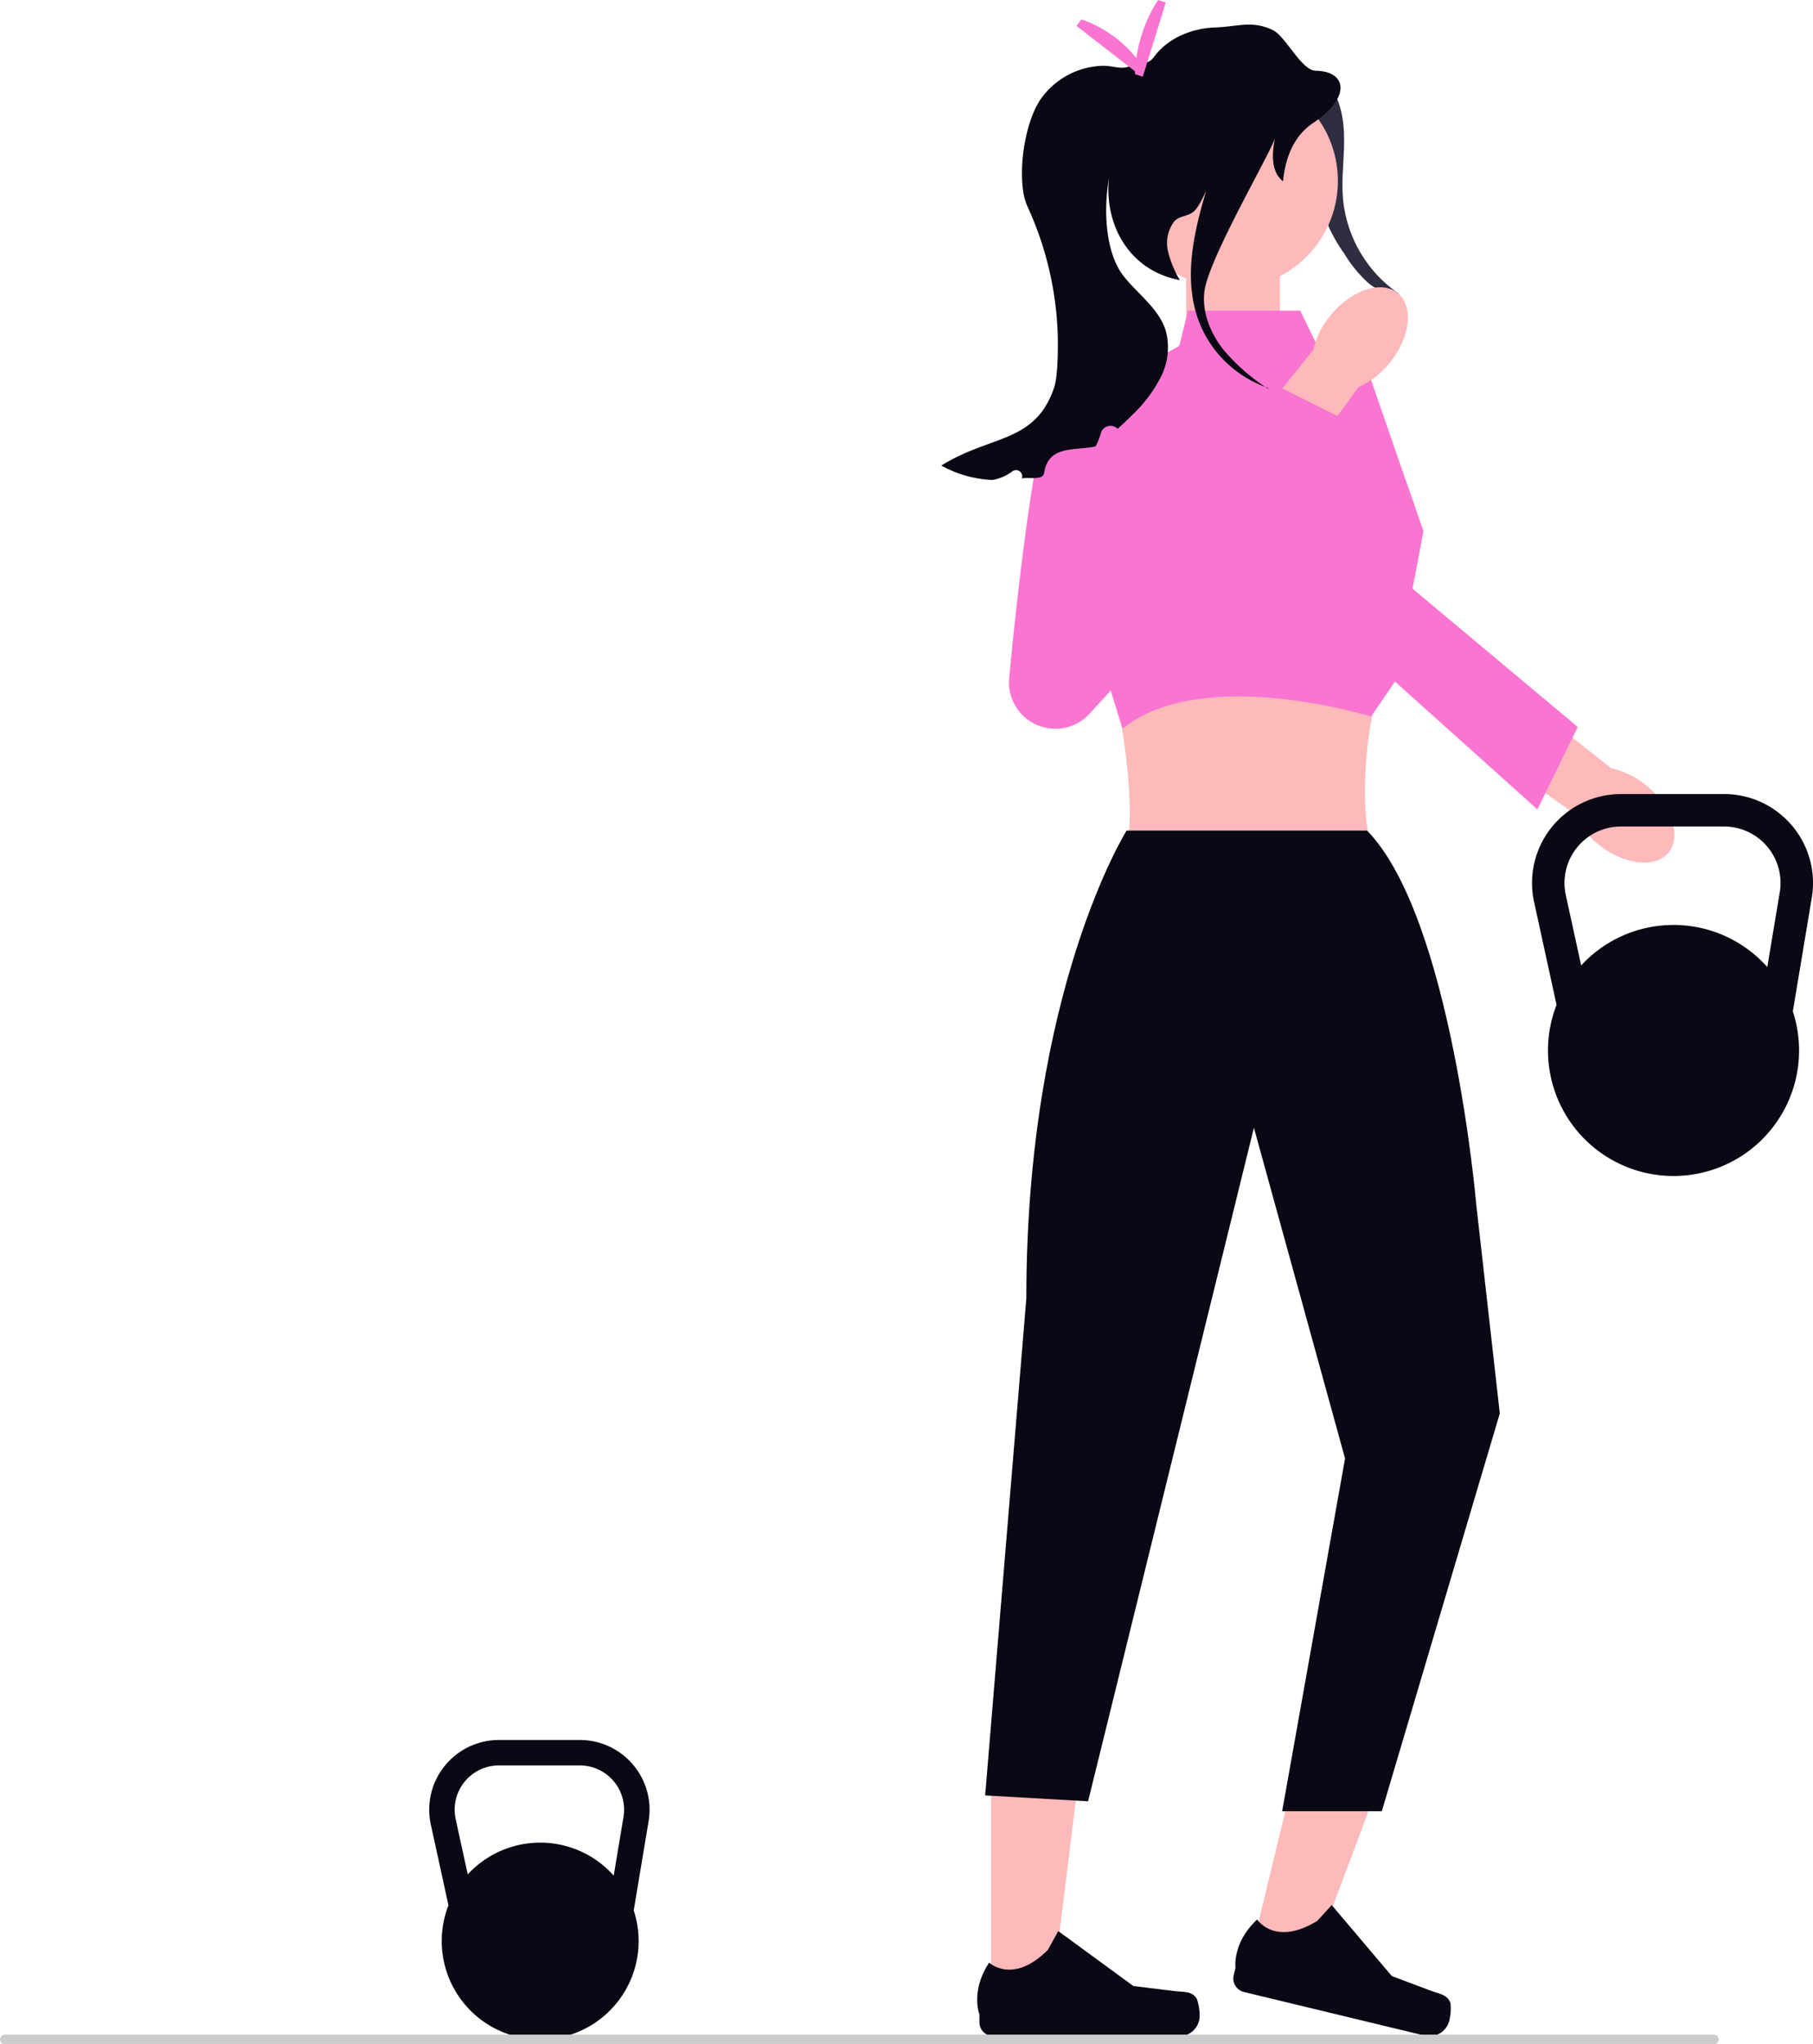 <svg xmlns="http://www.w3.org/2000/svg" width="444.802" height="501.636" viewBox="0 0 444.802 501.636" xmlns:xlink="http://www.w3.org/1999/xlink" role="img" artist="Katerina Limpitsouni" source="https://undraw.co/">
  <g id="Group_5" data-name="Group 5" transform="translate(-323 -214)">
    <rect id="Rectangle_1" data-name="Rectangle 1" width="23" height="32" transform="translate(614 279)" fill="#feb9ba"/>
    <g id="undraw_working-out_fa9m" transform="translate(323 214)">
      <path id="Path_1-1191" data-name="Path 1" d="M317.111,16.149c4.365-.11,8.344,2.991,10.358,6.866s2.38,8.392,2.278,12.758-.629,8.738-.244,13.088a31.786,31.786,0,0,0,13.7,23.215,11.132,11.132,0,0,1-7.949-3.036,33.04,33.04,0,0,1-5.453-6.8,41.494,41.494,0,0,1-3.724-6.378,40.826,40.826,0,0,1-2.5-10.508q-1.909-13.2-3.52-26.443" fill="#2f2e41"/>
      <g id="Group_1" data-name="Group 1">
        <path id="Path_2-1192" data-name="Path 2" d="M243.156,490.808h14.731l7.008-56.822-21.742,0Z" fill="#feb9ba"/>
        <path id="Path_3-1193" data-name="Path 3" d="M293.627,490.473h0a12.649,12.649,0,0,1,.7,4.164h0a5,5,0,0,1-5,5H243.707a3.411,3.411,0,0,1-3.411-3.411v-1.9s-2.257-5.709,2.39-12.745c0,0,5.775,5.509,14.4-3.12l2.545-4.61,18.42,13.471,10.21,1.257c2.234.275,4.214-.043,5.363,1.892h0Z" fill="#090814"/>
      </g>
      <g id="Group_2" data-name="Group 2">
        <path id="Path_4-1194" data-name="Path 4" d="M306.73,480.08l14.321,3.455,20.144-53.592-21.136-5.1Z" fill="#feb9ba"/>
        <path id="Path_5-1195" data-name="Path 5" d="M355.871,491.6h0a12.65,12.65,0,0,1-.3,4.212h0a5,5,0,0,1-6.033,3.687l-44.348-10.7a3.411,3.411,0,0,1-2.515-4.116l.446-1.846s-.854-6.079,5.313-11.828c0,0,4.321,6.711,14.734.347l3.555-3.884,14.745,17.417,9.63,3.617c2.107.791,4.107.947,4.769,3.1Z" fill="#090814"/>
      </g>
      <g id="Group_3" data-name="Group 3">
        <path id="Path_6-1196" data-name="Path 6" d="M392.162,207.188a20.208,20.208,0,0,1-5.886-7.512L358.789,180.12l9.688-12.807,26.84,21.217a20.208,20.208,0,0,1,8.565,4.208c6.271,5.086,8.73,12.443,5.494,16.434s-10.943,3.1-17.214-1.983h0Z" fill="#feb9ba"/>
        <path id="Path_7-1197" data-name="Path 7" d="M387.092,178.385l-1.284,2.626L379.149,194.6l-1.97,4.011-19.371-17.394-15.576-13.982L305.619,134.37a11.385,11.385,0,0,1,8.578-19.811c5.945.512,17.921,1.609,30.626,3.124l4.372,12.654-2.143,11.37-5.829-1.724,5.31,4.451,40.56,33.951Z" fill="#fa75d2"/>
      </g>
      <path id="Path_8-1198" data-name="Path 8" d="M271.276,164.968c2.823.017,8.743,38.254,4.329,44.008-3.621,4.72,62.743,0,62.743,0-6.239-1.269-3.432-42.12,3.272-44.008L301.577,152.7Z" fill="#feb9ba"/>
      <path id="Path_9-1199" data-name="Path 9" d="M335.4,203.818h-59s-24.6,39.067-24.6,114.819L241.7,440.562l25.251,1.443,40.685-165.278,22.359,81.142-15.428,86.565h24.45l28.944-97.611-5.778-51.272s-6.026-70.457-26.778-91.733Z" fill="#090814"/>
      <path id="Path_10-1200" data-name="Path 10" d="M349.194,130.337l-2.143,11.37-.519,2.727-4.3,22.805-5.832,8.579s-41.521-12.872-61,3l-15.666-50.646L276.328,92.1l12.986-7.215,2.164-8.657h27.509l4.235,8.657,12.265,5.772,9.336,27.025,4.372,12.654Z" fill="#fa75d2"/>
      <g id="Group_4" data-name="Group 4">
        <path id="Path_11-1201" data-name="Path 11" d="M340.841,89.158a20.208,20.208,0,0,1-7.558,5.825l-19.775,27.33-12.73-9.79,21.43-26.67a20.208,20.208,0,0,1,4.277-8.531c5.136-6.23,12.513-8.63,16.477-5.362s3.015,10.968-2.121,17.2h0Z" fill="#feb9ba"/>
        <path id="Path_12-1202" data-name="Path 12" d="M287.532,92.556s-20.942-11.514-27.742,0c-5.8,9.824-10.844,59.46-12.2,73.82a11.366,11.366,0,0,0,1.73,7.177h0a11.384,11.384,0,0,0,18.014,1.561l64.812-71.044L312,94l-34.541,35.98,10.074-37.42Z" fill="#fa75d2"/>
      </g>
      <circle id="Ellipse_1" data-name="Ellipse 1" cx="26.333" cy="26.333" r="26.333" transform="translate(275.57 18.057)" fill="#feb9ba"/>
      <path id="Path_13-1203" data-name="Path 13" d="M322.181,30.158c-4.106,2.772-6.733,7.417-7.4,14.34-2.579-2.048-2.961-5.773-1.98-10.54-1.794,4.879-16.35,29.71-17.31,37.56-.61,5,1.39,10.04,4.46,14.03a48.161,48.161,0,0,0,10.44,9.38,27.784,27.784,0,0,1-16.05-15.54c-4.12-10.28-1.67-21.72,1.57-32.49-.76,1.43-1.85,4.04-3.11,5.06-1.62,1.31-3.54.9-4.84,2.53a8.908,8.908,0,0,0-1.39,7.24,26.572,26.572,0,0,0,2.88,7.01c-16.7-3.139-21.66-22.22-14.03-35.22-4.88,8.76-5.94,26.4.27,34.26,3.48,4.41,8.52,7.85,10.26,13.19a15.872,15.872,0,0,1-1.13,11.5,34.734,34.734,0,0,1-7.09,9.41c-1.14,1.15-2.31,2.26-3.53,3.34h0a2.46,2.46,0,0,0-4.134,1.135,16.594,16.594,0,0,1-1.266,3.185c-4.941,1.121-11.612-.435-12.63,6.51-.271,1.852-3.62,1.03-5.48,1.33h0a1.508,1.508,0,0,0-2.3-1.737,11.088,11.088,0,0,1-4.92,2.137,28.292,28.292,0,0,1-12.53-3.54c12.18-7.59,22.866-5.4,27.626-18.94.746-2.118.986-6.536.972-11.506A81.214,81.214,0,0,0,252.3,51.162a15.7,15.7,0,0,1-1.164-3.534c-1.33-7.67.74-18.21,4.1-23.17a19.256,19.256,0,0,1,15.16-8.31c2.99-.09,4.77,1.22,7.41-.19,2.82-1.51,3.48.47,5.39-2.09,3.41-4.57,9.22-6.93,14.92-7.13s8.89-1.79,14.07.6c3.27,1.51,7.036,9.969,10.64,10.021,7.46.107,8.892,6.365-.64,12.8Z" fill="#090814"/>
      <path id="Path_14-1204" data-name="Path 14" d="M311.221,95.518l-.83-.59q.33.135.66.24Z" fill="#2f2e41"/>
      <path id="Path_15-1205" data-name="Path 15" d="M439.626,202.562a21.791,21.791,0,0,0-16.657-7.72H397.7a21.831,21.831,0,0,0-21.328,26.488l5.515,25.254a30.8,30.8,0,1,0,57.966,1.593l4.653-27.916a21.791,21.791,0,0,0-4.877-17.7Zm-29.046,24.409a30.715,30.715,0,0,0-22.656,9.94l-3.774-17.28A13.865,13.865,0,0,1,397.7,202.808H422.97a13.864,13.864,0,0,1,13.676,16.144L433.587,237.3a30.72,30.72,0,0,0-23.006-10.33Z" fill="#090814"/>
      <path id="Path_16-1206" data-name="Path 16" d="M155.3,433.012a17.087,17.087,0,0,0-13.061-6.053H122.424A17.118,17.118,0,0,0,105.7,447.729l4.325,19.8a24.152,24.152,0,1,0,45.454,1.249l3.648-21.89a17.088,17.088,0,0,0-3.824-13.879Zm-22.776,19.141a24.085,24.085,0,0,0-17.765,7.794L111.8,446.4A10.872,10.872,0,0,1,122.424,433.2h19.818a10.872,10.872,0,0,1,10.724,12.659l-2.4,14.388a24.089,24.089,0,0,0-18.04-8.1Z" fill="#090814"/>
      <path id="Path_17-1207" data-name="Path 17" d="M280.377,18.814l-1.91-.592A35.38,35.38,0,0,1,284.108,0l1.91.592Z" fill="#fa75d2"/>
      <path id="Path_18-1208" data-name="Path 18" d="M280.387,16.469l-1.227,1.579L264.1,6.345l1.227-1.579a29.5,29.5,0,0,1,15.063,11.7Z" fill="#fa75d2"/>
      <path id="Path_20-1209" data-name="Path 20" d="M0,500.446a1.186,1.186,0,0,0,1.19,1.19H420.48a1.19,1.19,0,0,0,0-2.38H1.19A1.187,1.187,0,0,0,0,500.446Z" fill="#ccc"/>
    </g>
  </g>
</svg>